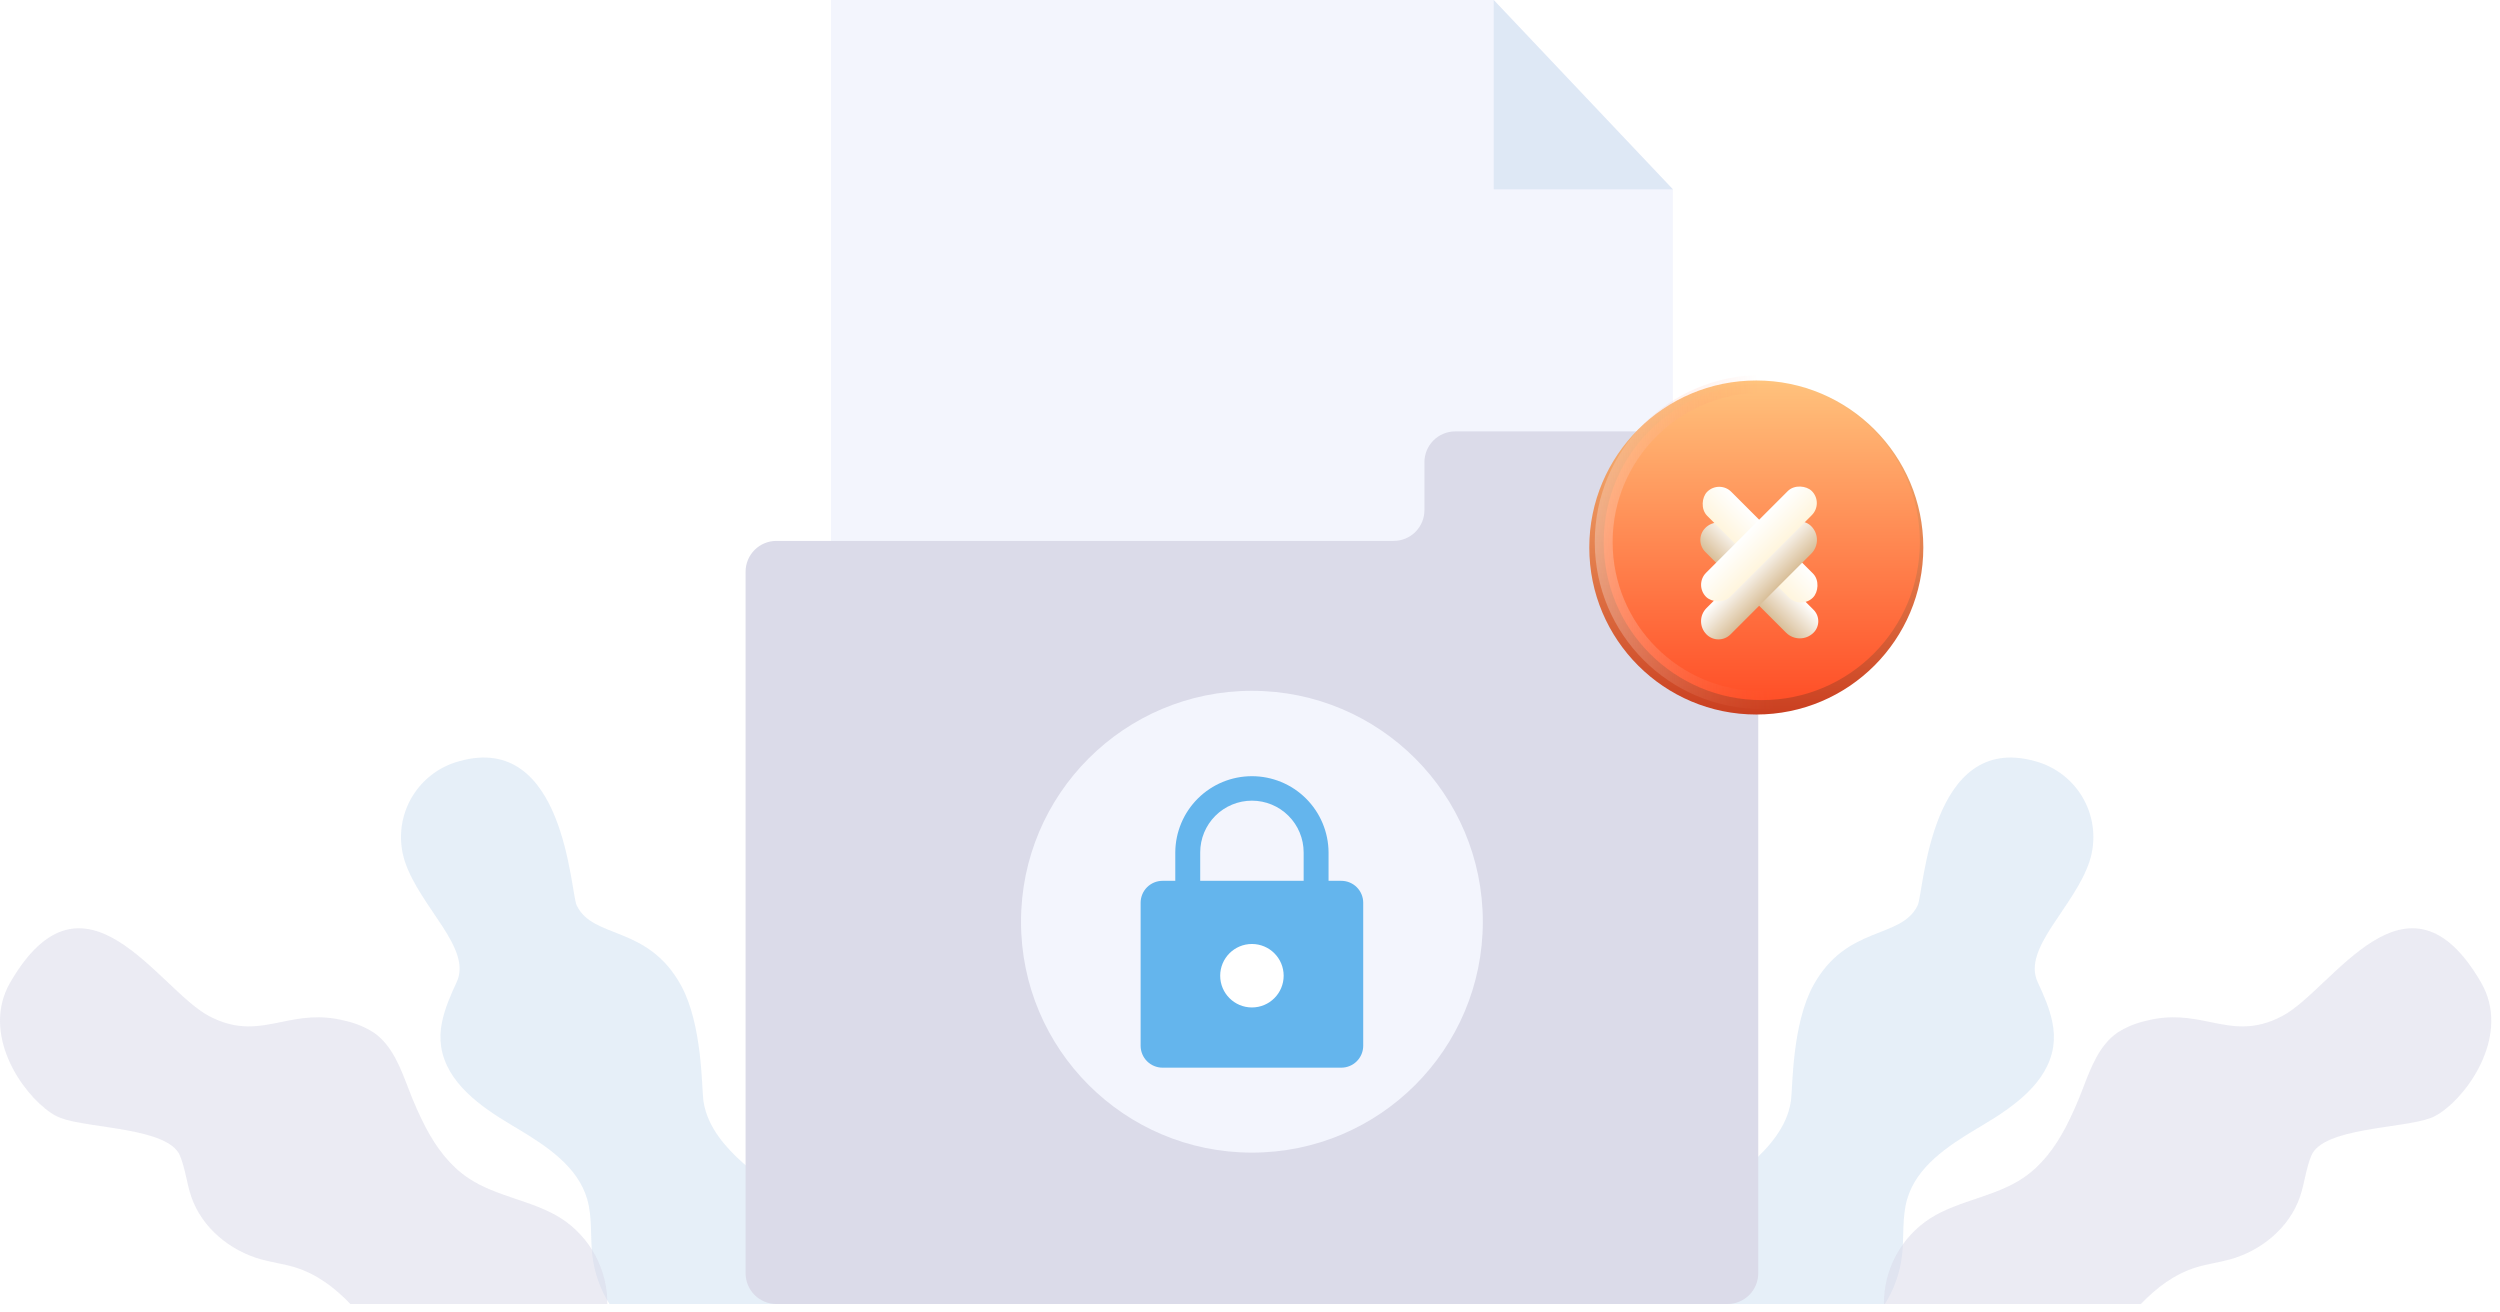<svg width="280" height="147" viewBox="0 0 280 147" fill="none" xmlns="http://www.w3.org/2000/svg">
<path opacity="0.4" d="M234.029 96.47C232.329 101.619 226.462 106.195 228.215 109.982C228.882 111.421 229.551 112.927 229.859 114.465C230.059 115.382 230.092 116.327 229.957 117.256C229.325 121.266 225.573 123.93 222.083 126.004C221.868 126.132 221.65 126.262 221.432 126.392C218.126 128.373 214.663 130.654 213.601 134.311C213.011 136.343 213.271 138.516 213.027 140.616C212.796 142.547 212.14 144.402 211.107 146.05H188.822C186.843 143.869 187.008 140.204 188.514 137.634C190.126 134.882 192.848 133.013 195.305 130.979C197.428 129.22 199.496 127.104 200.306 124.522C200.435 124.114 200.53 123.695 200.59 123.271C200.787 121.874 200.681 114.739 203.103 110.346C206.847 103.563 212.921 105.234 214.777 101.407C215.489 99.941 216.103 81.927 227.934 85.254C229.088 85.563 230.166 86.103 231.104 86.842C232.043 87.581 232.82 88.504 233.391 89.553C233.961 90.602 234.311 91.757 234.421 92.946C234.531 94.135 234.397 95.334 234.029 96.47Z" fill="#C1D8ED"/>
<path opacity="0.4" d="M45.341 96.47C47.04 101.619 52.907 106.195 51.154 109.982C50.488 111.421 49.818 112.927 49.51 114.465C49.31 115.382 49.277 116.327 49.412 117.256C50.044 121.266 53.797 123.93 57.286 126.004C57.502 126.132 57.719 126.262 57.937 126.392C61.243 128.373 64.706 130.654 65.768 134.311C66.358 136.343 66.098 138.516 66.342 140.616C66.574 142.547 67.229 144.402 68.262 146.05H90.547C92.525 143.869 92.361 140.204 90.855 137.634C89.243 134.882 86.52 133.013 84.063 130.978C81.941 129.22 79.872 127.104 79.062 124.522C78.933 124.114 78.838 123.695 78.778 123.271C78.581 121.874 78.687 114.739 76.266 110.346C72.521 103.563 66.447 105.234 64.591 101.407C63.879 99.941 63.266 81.927 51.434 85.254C50.281 85.563 49.202 86.104 48.264 86.843C47.326 87.582 46.548 88.504 45.978 89.553C45.408 90.602 45.058 91.757 44.948 92.946C44.838 94.135 44.972 95.334 45.341 96.47Z" fill="#C1D8ED"/>
<path opacity="0.54" d="M5.699 124.636C6.039 124.87 6.404 125.064 6.788 125.215C9.98 126.413 18.858 126.28 20.156 129.433C20.767 130.915 20.913 132.55 21.436 134.067C22.623 137.506 25.757 140.085 29.263 141.054C30.524 141.402 31.831 141.564 33.079 141.952C35.49 142.703 37.487 144.216 39.243 146.049H68.024C68.037 144.14 67.567 142.259 66.659 140.58C65.751 138.901 64.434 137.479 62.829 136.445C59.629 134.427 55.587 134.05 52.445 131.941C50.374 130.55 48.884 128.539 47.702 126.316C46.95 124.862 46.286 123.364 45.713 121.831C44.834 119.549 43.915 117.101 41.918 115.688C40.938 115.052 39.852 114.596 38.712 114.344C35.828 113.589 33.611 114.033 31.51 114.464C28.96 114.984 26.581 115.481 23.386 113.784C17.719 110.772 9.433 95.755 1.152 110.024C-2.167 115.748 2.414 122.437 5.699 124.636Z" fill="#DBDBE9"/>
<path d="M187.361 121.731H93.07V0H167.294L187.361 21.207V121.731Z" fill="#F3F5FD"/>
<path d="M167.294 0V21.207H187.361L167.294 0Z" fill="#DEE8F5"/>
<path d="M159.537 51.764V57.136C159.537 58.05 159.174 58.926 158.528 59.573C157.881 60.219 157.005 60.582 156.091 60.582H86.952C86.038 60.582 85.162 60.945 84.515 61.592C83.869 62.238 83.506 63.115 83.506 64.029V142.603C83.506 143.517 83.869 144.393 84.515 145.04C85.162 145.686 86.038 146.049 86.952 146.049H193.479C193.931 146.049 194.379 145.96 194.797 145.787C195.216 145.614 195.596 145.36 195.916 145.04C196.236 144.72 196.489 144.34 196.663 143.922C196.836 143.503 196.925 143.055 196.925 142.603V51.764C196.925 51.311 196.836 50.863 196.663 50.445C196.489 50.027 196.236 49.647 195.916 49.327C195.595 49.007 195.216 48.753 194.797 48.58C194.379 48.407 193.931 48.317 193.479 48.317H162.984C162.531 48.317 162.083 48.407 161.665 48.58C161.247 48.753 160.867 49.007 160.547 49.327C160.227 49.647 159.973 50.027 159.799 50.445C159.626 50.863 159.537 51.311 159.537 51.764Z" fill="#DBDBE9"/>
<path d="M140.215 129.093C154.498 129.093 166.076 117.515 166.076 103.232C166.076 88.949 154.498 77.371 140.215 77.371C125.932 77.371 114.354 88.949 114.354 103.232C114.354 117.515 125.932 129.093 140.215 129.093Z" fill="#F3F5FD"/>
<path d="M150.224 98.652H148.798V95.468C148.785 93.2 147.875 91.029 146.267 89.43C144.659 87.83 142.483 86.933 140.215 86.933C137.947 86.933 135.771 87.83 134.163 89.43C132.555 91.029 131.645 93.2 131.632 95.468V98.652H130.206C129.555 98.652 128.93 98.911 128.469 99.372C128.009 99.832 127.75 100.457 127.75 101.109V117.122C127.75 117.774 128.009 118.399 128.469 118.86C128.93 119.32 129.555 119.579 130.206 119.579H150.223C150.546 119.579 150.865 119.516 151.163 119.392C151.462 119.269 151.732 119.088 151.96 118.86C152.189 118.631 152.369 118.361 152.493 118.063C152.616 117.765 152.68 117.445 152.68 117.122V101.109C152.68 100.458 152.421 99.833 151.961 99.372C151.5 98.911 150.875 98.652 150.224 98.652ZM134.423 95.468C134.423 93.931 135.033 92.458 136.119 91.371C137.206 90.285 138.679 89.675 140.215 89.675C141.752 89.675 143.225 90.285 144.311 91.371C145.398 92.458 146.008 93.931 146.008 95.468V98.652H134.423V95.468Z" fill="#64B5ED"/>
<path d="M140.215 112.835C142.179 112.835 143.77 111.244 143.77 109.281C143.77 107.318 142.179 105.726 140.215 105.726C138.252 105.726 136.661 107.318 136.661 109.281C136.661 111.244 138.252 112.835 140.215 112.835Z" fill="white"/>
<circle cx="196.706" cy="61.32" r="18.706" fill="url(#paint0_linear_12173_21563)"/>
<circle cx="197.32" cy="60.706" r="17.706" fill="url(#paint1_linear_12173_21563)" stroke="url(#paint2_linear_12173_21563)" stroke-width="2"/>
<g filter="url(#filter0_d_12173_21563)">
<path d="M190.995 55.13C191.811 54.314 193.133 54.314 193.949 55.13L203.117 64.298C203.825 65.006 203.825 66.153 203.117 66.861C202.268 67.71 200.891 67.71 200.042 66.861L190.995 57.815C190.254 57.073 190.254 55.871 190.995 55.13Z" fill="url(#paint3_linear_12173_21563)"/>
</g>
<rect x="192.552" y="53.733" width="16.753" height="3.809" rx="1.905" transform="rotate(45 192.552 53.733)" fill="url(#paint4_linear_12173_21563)"/>
<g filter="url(#filter1_d_12173_21563)">
<path d="M191.13 67.056C190.314 66.241 190.314 64.918 191.13 64.103L200.298 54.935C201.006 54.227 202.153 54.227 202.861 54.935C203.71 55.784 203.71 57.161 202.861 58.01L193.814 67.056C193.073 67.797 191.871 67.797 191.13 67.056Z" fill="url(#paint5_linear_12173_21563)"/>
</g>
<rect x="189.733" y="65.499" width="16.753" height="3.809" rx="1.905" transform="rotate(-45 189.733 65.499)" fill="url(#paint6_linear_12173_21563)"/>
<path opacity="0.54" d="M273.325 124.637C272.985 124.871 272.62 125.065 272.236 125.216C269.044 126.413 260.166 126.28 258.868 129.433C258.257 130.915 258.111 132.551 257.588 134.067C256.402 137.506 253.267 140.085 249.762 141.054C248.5 141.402 247.193 141.564 245.945 141.952C243.534 142.704 241.537 144.216 239.781 146.049H211C210.987 144.14 211.457 142.259 212.365 140.581C213.273 138.902 214.59 137.48 216.195 136.446C219.395 134.427 223.437 134.05 226.579 131.941C228.65 130.55 230.14 128.54 231.322 126.317C232.074 124.862 232.738 123.365 233.312 121.831C234.191 119.55 235.11 117.101 237.106 115.688C238.086 115.052 239.172 114.597 240.312 114.345C243.196 113.59 245.414 114.034 247.515 114.464C250.064 114.985 252.443 115.481 255.638 113.784C261.306 110.773 269.592 95.753 277.872 110.024C281.191 115.748 276.61 122.438 273.325 124.637Z" fill="#DBDBE9"/>
<defs>
<filter id="filter0_d_12173_21563" x="180.439" y="48.518" width="33.209" height="32.98" filterUnits="userSpaceOnUse" color-interpolation-filters="sRGB">
<feFlood flood-opacity="0" result="BackgroundImageFix"/>
<feColorMatrix in="SourceAlpha" type="matrix" values="0 0 0 0 0 0 0 0 0 0 0 0 0 0 0 0 0 0 127 0" result="hardAlpha"/>
<feOffset dy="4"/>
<feGaussianBlur stdDeviation="5"/>
<feComposite in2="hardAlpha" operator="out"/>
<feColorMatrix type="matrix" values="0 0 0 0 0.812 0 0 0 0 0.176 0 0 0 0 0 0 0 0 1 0"/>
<feBlend mode="normal" in2="BackgroundImageFix" result="effect1_dropShadow_12173_21563"/>
<feBlend mode="normal" in="SourceGraphic" in2="effect1_dropShadow_12173_21563" result="shape"/>
</filter>
<filter id="filter1_d_12173_21563" x="185.518" y="53.404" width="22.98" height="23.209" filterUnits="userSpaceOnUse" color-interpolation-filters="sRGB">
<feFlood flood-opacity="0" result="BackgroundImageFix"/>
<feColorMatrix in="SourceAlpha" type="matrix" values="0 0 0 0 0 0 0 0 0 0 0 0 0 0 0 0 0 0 127 0" result="hardAlpha"/>
<feOffset dy="4"/>
<feGaussianBlur stdDeviation="2.5"/>
<feComposite in2="hardAlpha" operator="out"/>
<feColorMatrix type="matrix" values="0 0 0 0 0.812 0 0 0 0 0.176 0 0 0 0 0 0 0 0 0.5 0"/>
<feBlend mode="normal" in2="BackgroundImageFix" result="effect1_dropShadow_12173_21563"/>
<feBlend mode="normal" in="SourceGraphic" in2="effect1_dropShadow_12173_21563" result="shape"/>
</filter>
<linearGradient id="paint0_linear_12173_21563" x1="196.706" y1="42.613" x2="196.706" y2="80.026" gradientUnits="userSpaceOnUse">
<stop stop-color="#FFC47E"/>
<stop offset="1" stop-color="#CA3F20"/>
</linearGradient>
<linearGradient id="paint1_linear_12173_21563" x1="197.32" y1="42" x2="197.32" y2="79.413" gradientUnits="userSpaceOnUse">
<stop stop-color="#FFC47E"/>
<stop offset="1" stop-color="#FF4C25"/>
</linearGradient>
<linearGradient id="paint2_linear_12173_21563" x1="178.613" y1="63.16" x2="198.086" y2="61.933" gradientUnits="userSpaceOnUse">
<stop stop-color="#FCFCFC" stop-opacity="0.3"/>
<stop offset="1" stop-color="#FF5A2F" stop-opacity="0"/>
</linearGradient>
<linearGradient id="paint3_linear_12173_21563" x1="198.435" y1="59.617" x2="195.616" y2="62.435" gradientUnits="userSpaceOnUse">
<stop stop-color="white"/>
<stop offset="1" stop-color="#D9BF99"/>
</linearGradient>
<linearGradient id="paint4_linear_12173_21563" x1="200.929" y1="53.733" x2="200.929" y2="57.543" gradientUnits="userSpaceOnUse">
<stop stop-color="white"/>
<stop offset="1" stop-color="#FFF5DD"/>
</linearGradient>
<linearGradient id="paint5_linear_12173_21563" x1="195.616" y1="59.616" x2="198.435" y2="62.435" gradientUnits="userSpaceOnUse">
<stop stop-color="white"/>
<stop offset="1" stop-color="#D9BF99"/>
</linearGradient>
<linearGradient id="paint6_linear_12173_21563" x1="198.109" y1="65.499" x2="198.109" y2="69.309" gradientUnits="userSpaceOnUse">
<stop stop-color="white"/>
<stop offset="1" stop-color="#FFF5DD"/>
</linearGradient>
</defs>
</svg>
